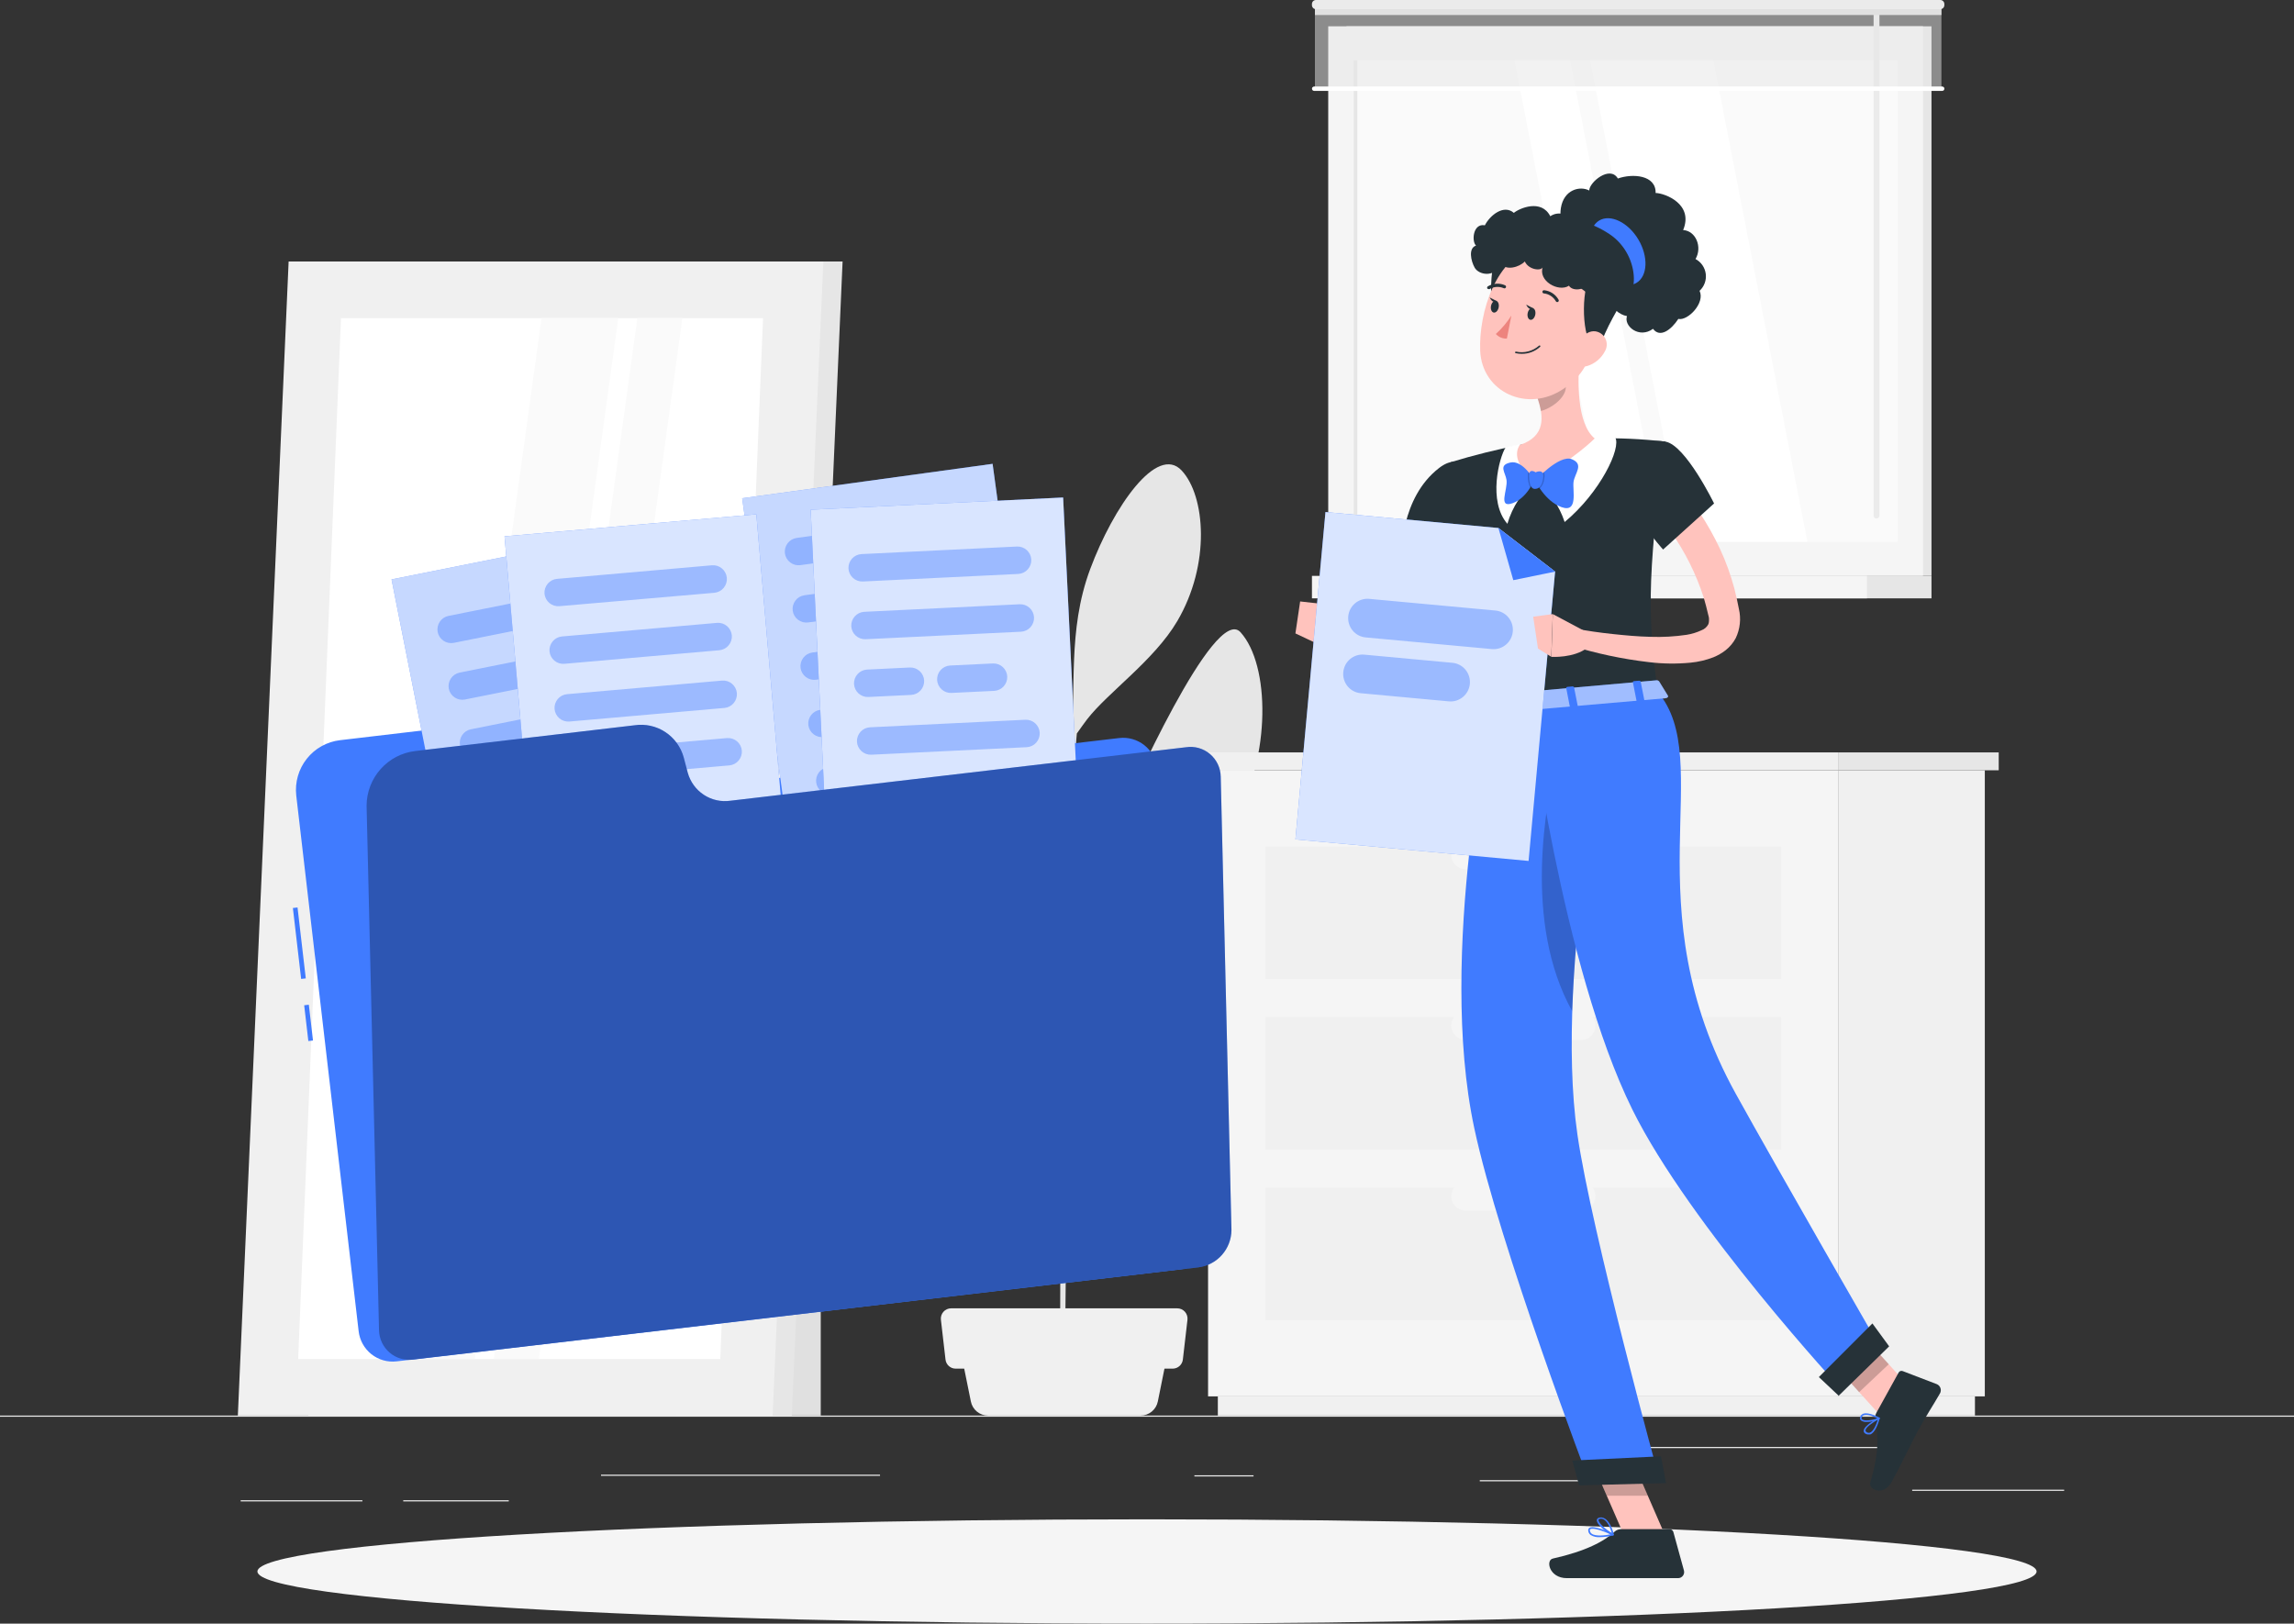<svg width="332" height="235" viewBox="0 0 332 235" fill="none" xmlns="http://www.w3.org/2000/svg">
<rect x="0" y="0" width="332" height="235" fill="#333333" stroke="none"/>
<g clip-path="url(#clip0_2827_26325)">
<path d="M332 204.889H0V205.056H332V204.889Z" fill="#EBEBEB"/>
<path d="M298.734 215.617H276.742V215.784H298.734V215.617Z" fill="#EBEBEB"/>
<path d="M181.418 213.53H172.859V213.697H181.418V213.53Z" fill="#EBEBEB"/>
<path d="M232.181 214.237H214.16V214.404H232.181V214.237Z" fill="#EBEBEB"/>
<path d="M276.078 209.43H238.821V209.596H276.078V209.43Z" fill="#EBEBEB"/>
<path d="M52.449 217.144H34.833V217.311H52.449V217.144Z" fill="#EBEBEB"/>
<path d="M73.631 217.144H58.359V217.311H73.631V217.144Z" fill="#EBEBEB"/>
<path d="M127.362 213.444H86.984V213.61H127.362V213.444Z" fill="#EBEBEB"/>
<path d="M175.894 147.541C174.566 143.707 164.074 148.921 159.818 155.275C156.983 159.509 155.256 164.023 154.446 170.091C154.546 163.17 154.652 155.729 154.758 148.708C155.622 146.961 157.587 142.927 159.001 139.726C163.716 129.058 174.937 125.058 178.802 118.35C183.882 109.522 183.855 96.287 179.532 91.506C175.774 87.359 163.337 115.43 161.936 118.563C158.118 126.967 155.715 135.948 154.825 145.141C154.924 138.546 155.024 132.472 155.104 127.805C155.369 112.569 155.695 107.675 155.847 106.162C156.365 105.428 156.983 104.568 157.335 104.108C160.343 100.221 167.023 95.587 170.362 89.933C175.236 81.672 174.446 71.79 171.026 68.11C167.454 64.262 161.139 73.357 157.78 82.365C154.42 91.373 155.861 100.001 154.924 107.489C154.725 108.955 154.519 114.53 154.334 122.264C153.318 113.943 151.286 108.369 147.534 103.175C142.886 96.787 138.902 89.006 135.117 90.013C131.333 91.02 133.358 101.308 136.372 108.535C139.028 114.976 152.308 121.397 154.234 126.538C154.002 137.019 153.796 150.301 153.65 162.663C152.607 156.275 153.324 155.742 149.055 145.994C146.512 140.18 136.093 133.012 134.852 137.006C133.61 141 135.516 148.554 139.433 153.842C142.601 158.102 149.639 158.096 151.272 160.743C151.651 161.363 152.906 163.73 153.623 165.09C153.457 180.186 153.377 193.514 153.464 198.055L154.128 198.101C154.128 196.928 154.174 189.247 154.307 179.085C156.02 173.678 167.527 170.524 171.08 164.897C174.818 159.009 177.494 152.142 175.894 147.541Z" fill="#E6E6E6"/>
<path d="M165.077 204.889H142.992C142.407 204.89 141.84 204.687 141.387 204.315C140.935 203.943 140.624 203.425 140.509 202.849L138.935 195.088H169.134L167.567 202.849C167.45 203.425 167.139 203.943 166.685 204.315C166.231 204.687 165.663 204.89 165.077 204.889Z" fill="#F0F0F0"/>
<path d="M169.765 198.095H138.305C137.939 198.095 137.586 197.958 137.315 197.712C137.044 197.466 136.873 197.127 136.837 196.761L136.173 191.02C136.15 190.813 136.17 190.602 136.233 190.403C136.296 190.204 136.401 190.021 136.539 189.864C136.678 189.708 136.847 189.583 137.037 189.498C137.227 189.412 137.432 189.367 137.641 189.367H170.389C170.597 189.367 170.803 189.412 170.993 189.498C171.182 189.583 171.352 189.708 171.491 189.864C171.629 190.021 171.733 190.204 171.796 190.403C171.859 190.602 171.88 190.813 171.856 191.02L171.192 196.761C171.154 197.119 170.989 197.451 170.727 197.696C170.464 197.941 170.123 198.082 169.765 198.095Z" fill="#F0F0F0"/>
<path d="M266.105 202.109H287.253V111.489H266.105V202.109Z" fill="#F0F0F0"/>
<path d="M176.252 204.889H285.825V202.109H176.252V204.889Z" fill="#F0F0F0"/>
<path d="M266.105 111.489H174.838V202.109H266.105V111.489Z" fill="#F5F5F5"/>
<path d="M257.791 147.208H183.151V166.397H257.791V147.208Z" fill="#F0F0F0"/>
<path d="M257.791 171.904H183.151V191.094H257.791V171.904Z" fill="#F0F0F0"/>
<path d="M212.095 150.515H228.848C229.988 150.515 230.913 149.588 230.913 148.444C230.913 147.301 229.988 146.374 228.848 146.374H212.095C210.954 146.374 210.03 147.301 210.03 148.444C210.03 149.588 210.954 150.515 212.095 150.515Z" fill="#F5F5F5"/>
<path d="M257.791 122.511H183.151V141.7H257.791V122.511Z" fill="#F0F0F0"/>
<path d="M212.095 125.805H228.854C229.125 125.805 229.392 125.751 229.642 125.647C229.892 125.543 230.119 125.391 230.31 125.199C230.501 125.007 230.653 124.779 230.756 124.529C230.859 124.278 230.913 124.009 230.913 123.738C230.913 123.189 230.696 122.662 230.31 122.274C229.924 121.885 229.401 121.666 228.854 121.664H212.095C211.548 121.666 211.024 121.885 210.637 122.273C210.25 122.662 210.032 123.188 210.03 123.738C210.032 124.286 210.25 124.812 210.637 125.2C211.024 125.587 211.548 125.805 212.095 125.805Z" fill="#F5F5F5"/>
<path d="M212.095 175.212H228.854C229.125 175.212 229.392 175.158 229.642 175.054C229.892 174.95 230.119 174.798 230.31 174.606C230.501 174.414 230.653 174.186 230.756 173.936C230.859 173.685 230.913 173.416 230.913 173.145C230.913 172.596 230.696 172.069 230.31 171.681C229.924 171.292 229.401 171.073 228.854 171.071H212.095C211.548 171.073 211.024 171.292 210.637 171.68C210.25 172.069 210.032 172.595 210.03 173.145C210.032 173.693 210.25 174.219 210.637 174.606C211.024 174.994 211.548 175.212 212.095 175.212Z" fill="#F5F5F5"/>
<path d="M172.965 111.489L266.111 111.489V108.902L172.965 108.902V111.489Z" fill="#F0F0F0"/>
<path d="M289.265 108.902H266.105V111.489H289.265V108.902Z" fill="#E6E6E6"/>
<path d="M97.887 204.889H118.783L118.783 69.183H97.887L97.887 204.889Z" fill="#E0E0E0"/>
<path d="M44.627 204.889H114.593L121.944 37.852H51.978L44.627 204.889Z" fill="#E6E6E6"/>
<path d="M34.422 204.889H111.818L119.161 37.852H41.772L34.422 204.889Z" fill="#F0F0F0"/>
<path d="M104.241 196.701L110.43 46.047H49.349L43.153 196.701H104.241Z" fill="white"/>
<path d="M77.993 196.701L98.757 46.047H92.243L71.48 196.701H77.993Z" fill="#FAFAFA"/>
<path d="M68.717 196.701L89.481 46.047H78.372L57.609 196.701H68.717Z" fill="#FAFAFA"/>
<path d="M194.857 83.352L279.537 83.352V3.807L194.857 3.807V83.352Z" fill="#E6E6E6"/>
<path d="M192.228 83.352L278.309 83.352V3.807L192.228 3.807V83.352Z" fill="#F5F5F5"/>
<path d="M194.857 86.606L279.537 86.606V83.352L194.857 83.352V86.606Z" fill="#E6E6E6"/>
<path d="M189.871 86.606L270.202 86.606V83.352L189.871 83.352V86.606Z" fill="#F5F5F5"/>
<path d="M274.637 78.418V8.735L195.913 8.735V78.418H274.637Z" fill="#FAFAFA"/>
<path d="M196.438 78.418V8.735H195.913V78.418H196.438Z" fill="#E6E6E6"/>
<path d="M261.576 78.418L247.964 8.735H230.122L243.734 78.418H261.576Z" fill="white"/>
<path d="M240.846 78.418L227.234 8.735H219.18L232.792 78.418H240.846Z" fill="white"/>
<path d="M272.001 74.637V1.067C272.001 0.842 271.82 0.66 271.596 0.66H271.563C271.339 0.66 271.158 0.842 271.158 1.067V74.637C271.158 74.862 271.339 75.044 271.563 75.044H271.596C271.82 75.044 272.001 74.862 272.001 74.637Z" fill="#EBEBEB"/>
<path opacity="0.5" d="M190.302 12.835L280.972 12.835V0.66L190.302 0.66V12.835Z" fill="#E6E6E6"/>
<path d="M190.302 2.174L280.972 2.174V0.66L190.302 0.66V2.174Z" fill="#E0E0E0"/>
<path d="M190.448 1.327L280.819 1.327C281.138 1.327 281.397 1.067 281.397 0.747V0.58C281.397 0.26 281.138 -1.26362e-05 280.819 -1.26362e-05L190.448 -1.26362e-05C190.129 -1.26362e-05 189.871 0.26 189.871 0.58V0.747C189.871 1.067 190.129 1.327 190.448 1.327Z" fill="#EBEBEB"/>
<path d="M190.19 13.155H281.084C281.168 13.155 281.248 13.122 281.308 13.064C281.367 13.005 281.401 12.926 281.403 12.842C281.403 12.8 281.395 12.758 281.379 12.719C281.363 12.681 281.339 12.645 281.31 12.616C281.28 12.586 281.245 12.562 281.206 12.546C281.168 12.53 281.126 12.522 281.084 12.522H190.19C190.148 12.522 190.107 12.53 190.069 12.546C190.03 12.562 189.996 12.586 189.966 12.616C189.937 12.646 189.915 12.681 189.899 12.72C189.884 12.759 189.877 12.8 189.877 12.842C189.877 12.925 189.91 13.005 189.969 13.063C190.027 13.122 190.107 13.155 190.19 13.155Z" fill="white"/>
<path d="M166 235C237.103 235 294.743 231.621 294.743 227.452C294.743 223.284 237.103 219.905 166 219.905C94.897 219.905 37.257 223.284 37.257 227.452C37.257 231.621 94.897 235 166 235Z" fill="#F5F5F5"/>
<path d="M43.06 131.345L42.387 131.424L43.583 141.689L44.255 141.61L43.06 131.345Z" fill="#407BFF"/>
<path d="M44.695 145.422L44.022 145.501L44.625 150.679L45.298 150.6L44.695 145.422Z" fill="#407BFF"/>
<path d="M89.368 110.402L88.571 108.155C88.022 106.612 86.968 105.3 85.581 104.436C84.194 103.571 82.556 103.204 80.935 103.395L49.202 107.135C47.309 107.359 45.581 108.327 44.396 109.826C43.21 111.325 42.663 113.234 42.874 115.136L51.905 192.681C51.98 193.329 52.181 193.957 52.498 194.527C52.815 195.097 53.24 195.599 53.75 196.004C54.26 196.409 54.845 196.709 55.47 196.887C56.096 197.065 56.75 197.117 57.396 197.041L170.94 183.706C172.244 183.552 173.433 182.885 174.248 181.851C175.062 180.817 175.434 179.501 175.283 178.192L167.467 111.182C167.314 109.873 166.65 108.679 165.62 107.861C164.591 107.043 163.28 106.67 161.976 106.822L96.048 114.57C94.629 114.735 93.197 114.413 91.984 113.656C90.771 112.899 89.849 111.752 89.368 110.402Z" fill="#407BFF"/>
<path d="M92.54 76.684L56.666 83.862L66.515 133.494L102.389 126.315L92.54 76.684Z" fill="#407BFF"/>
<path opacity="0.7" d="M92.54 76.684L56.666 83.862L66.515 133.494L102.389 126.315L92.54 76.684Z" fill="white"/>
<g opacity="0.4">
<path d="M87.748 88.619L65.67 93.046C65.156 93.145 64.624 93.037 64.189 92.745C63.754 92.453 63.451 92.001 63.346 91.486C63.246 90.969 63.353 90.434 63.644 89.996C63.934 89.558 64.386 89.252 64.899 89.146L86.997 84.725C87.511 84.627 88.043 84.735 88.478 85.027C88.912 85.319 89.216 85.771 89.321 86.286C89.419 86.804 89.308 87.341 89.013 87.778C88.718 88.215 88.263 88.517 87.748 88.619Z" fill="#407BFF"/>
<path d="M89.374 96.827L67.276 101.248C66.763 101.346 66.231 101.238 65.796 100.946C65.361 100.654 65.058 100.202 64.953 99.688C64.855 99.171 64.963 98.638 65.253 98.201C65.544 97.764 65.994 97.46 66.506 97.354L88.604 92.933C89.11 92.842 89.632 92.95 90.06 93.236C90.488 93.522 90.79 93.963 90.902 94.467C91.008 94.983 90.907 95.52 90.621 95.962C90.335 96.404 89.887 96.715 89.374 96.827Z" fill="#407BFF"/>
<path d="M91.008 105.035L68.91 109.456C68.395 109.556 67.862 109.448 67.425 109.156C66.989 108.864 66.685 108.411 66.579 107.895C66.481 107.379 66.589 106.845 66.88 106.409C67.171 105.972 67.621 105.668 68.133 105.562L90.238 101.134C90.752 101.034 91.286 101.142 91.722 101.434C92.158 101.726 92.463 102.179 92.568 102.695C92.668 103.212 92.56 103.749 92.268 104.187C91.975 104.626 91.523 104.93 91.008 105.035Z" fill="#407BFF"/>
<path d="M92.635 113.243L70.537 117.663C70.023 117.762 69.491 117.653 69.056 117.361C68.622 117.069 68.319 116.618 68.213 116.103C68.113 115.586 68.22 115.051 68.511 114.612C68.802 114.174 69.253 113.869 69.766 113.763L91.864 109.342C92.378 109.244 92.91 109.352 93.345 109.644C93.78 109.936 94.083 110.388 94.188 110.902C94.288 111.419 94.181 111.955 93.89 112.393C93.599 112.831 93.148 113.137 92.635 113.243Z" fill="#407BFF"/>
<path d="M88.246 122.657L72.183 125.871C71.67 125.97 71.138 125.861 70.703 125.569C70.268 125.277 69.965 124.825 69.859 124.311C69.76 123.794 69.867 123.258 70.157 122.82C70.448 122.382 70.9 122.077 71.413 121.971L87.469 118.757C87.984 118.657 88.517 118.764 88.953 119.056C89.39 119.348 89.694 119.801 89.799 120.317C89.899 120.834 89.792 121.37 89.501 121.808C89.21 122.246 88.759 122.551 88.246 122.657Z" fill="#407BFF"/>
</g>
<path d="M143.654 67.135L107.412 72.113L114.243 122.254L150.485 117.275L143.654 67.135Z" fill="#407BFF"/>
<path opacity="0.7" d="M143.654 67.135L107.412 72.113L114.243 122.254L150.485 117.275L143.654 67.135Z" fill="white"/>
<g opacity="0.4">
<path d="M138.152 78.738L115.828 81.798C115.308 81.867 114.782 81.727 114.365 81.408C113.947 81.09 113.671 80.619 113.597 80.098C113.531 79.577 113.671 79.051 113.988 78.633C114.305 78.215 114.773 77.939 115.29 77.864L137.614 74.791C138.134 74.722 138.66 74.862 139.077 75.18C139.495 75.499 139.771 75.97 139.845 76.491C139.915 77.014 139.776 77.544 139.459 77.965C139.142 78.385 138.672 78.663 138.152 78.738Z" fill="#407BFF"/>
<path d="M139.281 87.026L116.957 90.093C116.438 90.161 115.913 90.022 115.496 89.705C115.078 89.388 114.802 88.919 114.726 88.399C114.658 87.877 114.797 87.349 115.114 86.93C115.431 86.51 115.9 86.233 116.419 86.159L138.743 83.092C139.263 83.023 139.788 83.163 140.206 83.482C140.624 83.8 140.9 84.271 140.974 84.792C141.04 85.313 140.9 85.839 140.583 86.257C140.266 86.675 139.798 86.951 139.281 87.026Z" fill="#407BFF"/>
<path d="M124.241 97.54L118.086 98.387C117.567 98.454 117.043 98.313 116.627 97.995C116.21 97.677 115.936 97.207 115.861 96.687C115.793 96.166 115.932 95.639 116.247 95.22C116.563 94.8 117.03 94.523 117.548 94.447L123.703 93.6C124.222 93.533 124.746 93.674 125.162 93.993C125.578 94.311 125.853 94.78 125.928 95.3C125.996 95.821 125.857 96.348 125.542 96.767C125.226 97.187 124.759 97.464 124.241 97.54Z" fill="#407BFF"/>
<path d="M136.166 95.9L130.018 96.747C129.498 96.816 128.972 96.675 128.554 96.357C128.137 96.039 127.861 95.568 127.787 95.047C127.719 94.525 127.858 93.997 128.175 93.577C128.492 93.158 128.961 92.881 129.48 92.806L135.629 91.966C136.147 91.898 136.672 92.037 137.09 92.354C137.507 92.671 137.784 93.14 137.86 93.66C137.928 94.182 137.788 94.71 137.471 95.129C137.154 95.549 136.685 95.826 136.166 95.9Z" fill="#407BFF"/>
<path d="M141.545 103.608L119.215 106.675C118.696 106.742 118.172 106.601 117.755 106.283C117.339 105.964 117.064 105.495 116.99 104.975C116.924 104.454 117.064 103.928 117.381 103.51C117.698 103.092 118.166 102.816 118.683 102.741L141.007 99.668C141.526 99.601 142.05 99.742 142.466 100.06C142.882 100.378 143.157 100.848 143.231 101.368C143.3 101.889 143.161 102.416 142.846 102.835C142.53 103.254 142.063 103.532 141.545 103.608Z" fill="#407BFF"/>
<path d="M136.571 112.736L120.35 114.963C119.832 115.03 119.309 114.89 118.893 114.573C118.477 114.256 118.201 113.788 118.126 113.269C118.057 112.747 118.197 112.219 118.514 111.8C118.831 111.381 119.3 111.104 119.819 111.029L136.054 108.802C136.572 108.733 137.097 108.873 137.515 109.19C137.932 109.507 138.209 109.976 138.285 110.496C138.352 111.021 138.21 111.551 137.889 111.971C137.568 112.391 137.094 112.666 136.571 112.736Z" fill="#407BFF"/>
</g>
<path d="M109.459 74.439L73.018 77.628L77.393 128.044L113.834 124.855L109.459 74.439Z" fill="#407BFF"/>
<path opacity="0.8" d="M109.459 74.439L73.018 77.628L77.393 128.044L113.834 124.855L109.459 74.439Z" fill="white"/>
<g opacity="0.4">
<path d="M103.391 85.799L80.942 87.739C80.42 87.78 79.904 87.613 79.504 87.275C79.104 86.937 78.853 86.455 78.803 85.932C78.763 85.409 78.929 84.89 79.265 84.489C79.602 84.087 80.082 83.834 80.603 83.785L103.046 81.818C103.568 81.776 104.086 81.941 104.488 82.28C104.889 82.618 105.142 83.101 105.191 83.625C105.239 84.153 105.076 84.678 104.739 85.086C104.402 85.493 103.917 85.75 103.391 85.799Z" fill="#407BFF"/>
<path d="M104.115 94.113L81.665 96.08C81.144 96.121 80.628 95.954 80.228 95.617C79.828 95.278 79.576 94.796 79.527 94.273C79.485 93.749 79.65 93.229 79.987 92.826C80.323 92.422 80.805 92.169 81.327 92.12L103.77 90.153C104.292 90.11 104.81 90.276 105.212 90.614C105.613 90.952 105.866 91.436 105.915 91.96C105.957 92.484 105.792 93.004 105.455 93.407C105.118 93.811 104.637 94.064 104.115 94.113Z" fill="#407BFF"/>
<path d="M104.846 102.468L82.396 104.435C81.874 104.476 81.358 104.309 80.958 103.971C80.558 103.633 80.307 103.151 80.258 102.628C80.215 102.103 80.38 101.583 80.717 101.18C81.054 100.777 81.535 100.523 82.057 100.474L104.5 98.507C105.023 98.465 105.541 98.63 105.942 98.969C106.344 99.307 106.596 99.79 106.645 100.314C106.688 100.839 106.522 101.359 106.186 101.762C105.849 102.165 105.367 102.419 104.846 102.468Z" fill="#407BFF"/>
<path d="M105.563 110.782L83.113 112.749C82.592 112.79 82.075 112.624 81.675 112.286C81.275 111.947 81.024 111.465 80.975 110.942C80.932 110.418 81.097 109.898 81.434 109.495C81.771 109.092 82.252 108.838 82.774 108.789L105.217 106.828C105.74 106.786 106.258 106.952 106.659 107.29C107.061 107.628 107.313 108.111 107.362 108.635C107.403 109.159 107.237 109.677 106.9 110.079C106.564 110.481 106.083 110.733 105.563 110.782Z" fill="#407BFF"/>
<path d="M100.151 119.657L83.837 121.084C83.315 121.125 82.799 120.958 82.399 120.62C81.999 120.282 81.748 119.8 81.698 119.277C81.658 118.754 81.824 118.235 82.16 117.833C82.497 117.432 82.977 117.179 83.498 117.13L99.806 115.696C100.328 115.654 100.846 115.82 101.248 116.158C101.649 116.496 101.902 116.979 101.951 117.503C101.993 118.028 101.828 118.548 101.491 118.951C101.154 119.354 100.673 119.608 100.151 119.657Z" fill="#407BFF"/>
</g>
<path d="M153.862 72.008L117.325 73.777L119.752 124.326L156.289 122.557L153.862 72.008Z" fill="#407BFF"/>
<path opacity="0.8" d="M153.862 72.008L117.325 73.777L119.752 124.326L156.289 122.557L153.862 72.008Z" fill="white"/>
<g opacity="0.4">
<path d="M147.375 83.072L124.865 84.165C124.342 84.187 123.832 84.001 123.444 83.648C123.056 83.295 122.823 82.803 122.794 82.278C122.772 81.753 122.957 81.241 123.308 80.851C123.66 80.462 124.15 80.227 124.673 80.198L147.182 79.105C147.705 79.083 148.216 79.268 148.603 79.621C148.991 79.975 149.225 80.467 149.254 80.992C149.276 81.517 149.091 82.029 148.739 82.418C148.387 82.808 147.897 83.043 147.375 83.072Z" fill="#407BFF"/>
<path d="M147.773 91.433L125.27 92.52C124.747 92.542 124.237 92.356 123.849 92.003C123.461 91.65 123.228 91.158 123.199 90.633C123.177 90.108 123.362 89.595 123.713 89.206C124.065 88.817 124.555 88.582 125.078 88.552L147.581 87.459C148.105 87.437 148.616 87.624 149.004 87.978C149.392 88.333 149.625 88.827 149.652 89.353C149.674 89.878 149.489 90.39 149.137 90.78C148.786 91.169 148.296 91.404 147.773 91.433Z" fill="#407BFF"/>
<path d="M131.87 100.581L125.669 100.881C125.146 100.903 124.635 100.717 124.247 100.364C123.86 100.011 123.626 99.519 123.597 98.994C123.575 98.469 123.76 97.956 124.112 97.567C124.463 97.178 124.953 96.943 125.476 96.914L131.678 96.614C132.201 96.592 132.711 96.778 133.099 97.131C133.487 97.484 133.72 97.976 133.749 98.501C133.771 99.026 133.586 99.538 133.235 99.928C132.883 100.317 132.393 100.552 131.87 100.581Z" fill="#407BFF"/>
<path d="M143.895 99.994L137.694 100.294C137.171 100.316 136.66 100.13 136.273 99.777C135.885 99.424 135.651 98.932 135.622 98.407C135.6 97.882 135.785 97.37 136.137 96.98C136.488 96.591 136.978 96.356 137.501 96.327L143.703 96.027C144.226 96.005 144.736 96.191 145.124 96.544C145.512 96.897 145.745 97.389 145.775 97.914C145.796 98.439 145.611 98.952 145.26 99.341C144.908 99.73 144.418 99.965 143.895 99.994Z" fill="#407BFF"/>
<path d="M148.577 108.149L126.094 109.236C125.571 109.257 125.06 109.072 124.672 108.719C124.285 108.365 124.051 107.873 124.022 107.349C124 106.823 124.185 106.311 124.537 105.922C124.888 105.532 125.378 105.298 125.901 105.268L148.404 104.175C148.928 104.153 149.439 104.34 149.827 104.694C150.215 105.049 150.448 105.542 150.476 106.068C150.497 106.597 150.31 107.112 149.954 107.502C149.598 107.892 149.103 108.124 148.577 108.149Z" fill="#407BFF"/>
<path d="M142.826 116.803L126.472 117.597C125.949 117.619 125.439 117.433 125.051 117.08C124.663 116.727 124.43 116.235 124.4 115.71C124.379 115.185 124.564 114.672 124.915 114.283C125.267 113.893 125.757 113.659 126.28 113.629L142.64 112.836C143.163 112.814 143.674 113 144.062 113.353C144.449 113.706 144.683 114.198 144.712 114.723C144.734 115.249 144.548 115.763 144.195 116.152C143.842 116.542 143.35 116.776 142.826 116.803Z" fill="#407BFF"/>
</g>
<path d="M99.534 111.836L98.956 109.642C98.544 108.124 97.592 106.811 96.28 105.951C94.968 105.09 93.388 104.743 91.838 104.975L60.105 108.702C58.17 108.927 56.385 109.856 55.086 111.313C53.786 112.77 53.063 114.654 53.054 116.61L54.853 192.521C54.865 193.146 55.01 193.761 55.277 194.325C55.545 194.889 55.93 195.389 56.406 195.792C56.882 196.195 57.438 196.491 58.037 196.66C58.636 196.83 59.264 196.869 59.88 196.775L173.424 183.439C174.742 183.279 175.957 182.641 176.84 181.646C177.724 180.65 178.216 179.365 178.224 178.032L176.67 112.409C176.659 111.784 176.514 111.168 176.246 110.603C175.978 110.038 175.592 109.538 175.116 109.135C174.639 108.732 174.082 108.436 173.482 108.267C172.882 108.098 172.253 108.06 171.637 108.155L105.709 115.896C104.364 116.09 102.995 115.784 101.858 115.037C100.721 114.289 99.895 113.151 99.534 111.836Z" fill="#407BFF"/>
<path opacity="0.3" d="M99.534 111.836L98.956 109.642C98.544 108.124 97.592 106.811 96.28 105.951C94.968 105.09 93.388 104.743 91.838 104.975L60.105 108.702C58.17 108.927 56.385 109.856 55.086 111.313C53.786 112.77 53.063 114.654 53.054 116.61L54.853 192.521C54.865 193.146 55.01 193.761 55.277 194.325C55.545 194.889 55.93 195.389 56.406 195.792C56.882 196.195 57.438 196.491 58.037 196.66C58.636 196.83 59.264 196.869 59.88 196.775L173.424 183.439C174.742 183.279 175.957 182.641 176.84 181.646C177.724 180.65 178.216 179.365 178.224 178.032L176.67 112.409C176.659 111.784 176.514 111.168 176.246 110.603C175.978 110.038 175.592 109.538 175.116 109.135C174.639 108.732 174.082 108.436 173.482 108.267C172.882 108.098 172.253 108.06 171.637 108.155L105.709 115.896C104.364 116.09 102.995 115.784 101.858 115.037C100.721 114.289 99.895 113.151 99.534 111.836Z" fill="black"/>
<path d="M210.508 75.344C210.017 77.824 209.492 80.258 208.901 82.678C208.31 85.099 207.732 87.546 207.088 89.966L206.112 93.587L205.979 94.053C205.92 94.253 205.853 94.453 205.78 94.66C205.607 95.112 205.385 95.544 205.116 95.947C204.789 96.447 204.367 96.877 203.875 97.214C203.334 97.582 202.711 97.811 202.062 97.88C201.072 97.949 200.084 97.731 199.213 97.254C198.553 96.893 197.935 96.462 197.367 95.967C196.346 95.063 195.439 94.038 194.665 92.913L196.517 91.24C197.418 91.947 198.37 92.584 199.366 93.147C199.8 93.392 200.258 93.591 200.734 93.74C201.139 93.873 201.497 93.853 201.504 93.787C201.511 93.72 201.438 93.787 201.404 93.787C201.371 93.787 201.371 93.787 201.404 93.673C201.438 93.56 201.477 93.44 201.524 93.266L201.677 92.533L202.454 88.866L204.007 81.585C204.519 79.158 205.056 76.724 205.588 74.324L210.508 75.344Z" fill="#FFC3BD"/>
<path d="M208.29 67.723C202.626 72.077 202.852 80.285 202.852 80.285L212.985 82.718C212.985 82.718 216.092 74.464 214.831 71.444C213.516 68.296 211.477 65.276 208.29 67.723Z" fill="#263238"/>
<path d="M197.049 91.373L193.324 87.632L191.332 93.487C191.332 93.487 194.479 95.187 197.487 93.58L197.049 91.373Z" fill="#FFC3BD"/>
<path d="M188.164 87.052L187.48 91.68L191.312 93.487L193.324 87.632L188.164 87.052Z" fill="#FFC3BD"/>
<path d="M241.112 222.532L235.415 223.092L229.485 209.47L235.182 208.91L241.112 222.532Z" fill="#FFC3BD"/>
<path d="M277.818 202.395L273.535 206.429L264.299 196.234L268.581 192.201L277.818 202.395Z" fill="#FFC3BD"/>
<path d="M271.563 204.482L274.776 198.668C274.83 198.566 274.92 198.488 275.027 198.447C275.135 198.407 275.253 198.407 275.361 198.448L280.308 200.342C280.43 200.393 280.54 200.47 280.63 200.567C280.721 200.665 280.79 200.78 280.833 200.906C280.877 201.032 280.893 201.165 280.881 201.298C280.87 201.43 280.83 201.559 280.766 201.675C279.61 203.676 278.953 204.596 277.539 207.156C276.669 208.73 274.976 212.337 273.774 214.49C272.572 216.644 270.367 215.591 270.673 214.577C272.047 210.036 271.788 207.503 271.403 205.502C271.337 205.154 271.394 204.794 271.563 204.482Z" fill="#263238"/>
<path d="M234.658 221.325H241.63C241.755 221.325 241.878 221.367 241.977 221.444C242.077 221.521 242.149 221.629 242.181 221.751L243.708 227.306C243.744 227.437 243.749 227.575 243.723 227.709C243.696 227.843 243.64 227.969 243.556 228.077C243.473 228.185 243.366 228.272 243.244 228.332C243.122 228.391 242.987 228.421 242.851 228.419C240.388 228.419 239.219 228.419 236.138 228.419H226.763C224.206 228.419 223.668 225.825 224.731 225.585C229.472 224.532 232.207 223.078 233.668 221.691C233.94 221.449 234.294 221.318 234.658 221.325Z" fill="#263238"/>
<path opacity="0.2" d="M229.492 209.476L232.546 216.491H238.489L235.189 208.916L229.492 209.476Z" fill="black"/>
<path opacity="0.2" d="M268.581 192.201L264.299 196.241L269.066 201.495L273.349 197.455L268.581 192.201Z" fill="black"/>
<path d="M209.997 66.883C209.997 66.883 207.44 68.01 216.026 102.148L239.897 100.081C238.655 90.359 238.124 84.345 241.045 63.922C237.643 63.523 234.217 63.369 230.793 63.462C227.163 63.517 223.542 63.831 219.957 64.402C216.597 65.059 213.273 65.887 209.997 66.883Z" fill="#263238"/>
<path d="M230.793 63.296C230.793 63.296 232.121 63.296 233.748 63.296C234.704 64.782 231.583 71.297 226.444 75.557C225.66 73.189 224.221 71.093 222.294 69.516L230.793 63.296Z" fill="white"/>
<path d="M219.957 64.316C219.957 64.316 219.352 64.403 217.912 64.736C216.949 66.223 215.322 72.577 218.157 75.817C218.871 73.36 220.303 71.174 222.267 69.543L219.957 64.316Z" fill="white"/>
<path d="M228.662 51.301C228.283 54.861 228.15 61.302 230.793 63.462C230.793 63.462 227.971 66.356 222.267 69.543C218.117 66.663 219.957 64.403 219.957 64.403C223.761 63.136 223.416 60.248 222.5 57.581L228.662 51.301Z" fill="#FFC3BD"/>
<path d="M222.174 69.563C222.174 69.563 225.674 65.736 227.486 66.469C229.299 67.203 227.898 68.516 227.732 69.75C227.566 70.983 228.436 74.264 226.012 73.41C223.589 72.557 222.174 69.563 222.174 69.563Z" fill="#407BFF"/>
<path d="M222.028 69.483C222.028 69.483 220.382 66.549 218.595 66.943C216.809 67.336 217.872 68.363 218.031 69.47C218.23 70.883 216.743 73.604 218.894 72.837C221.046 72.07 222.028 69.483 222.028 69.483Z" fill="#407BFF"/>
<g opacity="0.2">
<path d="M221.119 68.85C221.094 69.444 221.21 70.036 221.457 70.577C221.676 70.23 221.867 69.867 222.028 69.49C221.786 69.07 221.503 68.675 221.185 68.31C221.13 68.484 221.108 68.667 221.119 68.85Z" fill="black"/>
<path d="M223.443 68.323C222.699 68.99 222.174 69.563 222.174 69.563C222.369 69.962 222.591 70.348 222.838 70.717C223.237 70.311 223.473 69.772 223.502 69.203C223.57 68.91 223.549 68.604 223.443 68.323Z" fill="black"/>
</g>
<path d="M222.128 70.763C221.637 70.763 221.331 70.223 221.291 68.936C221.251 67.65 222.241 68.363 222.241 68.363C222.241 68.363 223.569 67.696 223.33 69.243C223.157 70.463 222.639 70.763 222.128 70.763Z" fill="#407BFF"/>
<path opacity="0.2" d="M226.152 53.868L222.506 57.581C222.728 58.199 222.895 58.835 223.004 59.482C224.472 59.142 226.597 57.608 226.617 56.035C226.593 55.29 226.435 54.556 226.152 53.868Z" fill="black"/>
<path d="M223.038 39.272C223.038 39.272 219.054 44.813 218.39 47.273C215.674 48.86 215.129 41.053 216.564 36.239C221.046 39.052 223.038 39.272 223.038 39.272Z" fill="#263238"/>
<path d="M231.782 45.74C230.302 51.427 229.791 53.868 226.324 56.248C221.099 59.835 214.465 56.768 214.22 50.747C214.007 45.333 216.457 36.945 222.52 35.758C223.856 35.486 225.239 35.562 226.537 35.98C227.835 36.398 229.005 37.143 229.934 38.145C230.864 39.146 231.521 40.37 231.845 41.7C232.169 43.03 232.147 44.421 231.782 45.74Z" fill="#FFC3BD"/>
<path d="M234.863 43.473C234.863 43.473 232.015 48.1 231.636 50.14C229.571 51.547 228.695 45.38 229.571 41.472C230.521 37.992 234.863 43.473 234.863 43.473Z" fill="#263238"/>
<path d="M233.728 40.246C232.911 40.872 232.035 38.559 232.858 36.785C231.278 36.885 229.385 35.945 229.79 34.418C226.696 35.465 225.541 32.298 225.899 30.104C226.331 27.437 228.648 26.87 230.003 27.571C230.003 26.377 233.004 23.89 234.146 25.837C236.264 25.084 239.677 25.317 239.611 27.931C241.012 27.971 245.142 29.564 243.595 33.298C245.414 33.405 246.404 35.732 245.388 37.492C245.787 37.705 246.13 38.012 246.387 38.386C246.644 38.759 246.808 39.19 246.866 39.641C246.923 40.091 246.872 40.549 246.716 40.976C246.561 41.402 246.306 41.785 245.972 42.093C246.809 43.853 244.252 46.473 242.898 46.16C241.855 47.753 240.242 48.954 239.233 47.593C237.241 49.067 234.956 47.193 235.468 45.753C233.21 45.373 230.899 41.593 233.728 40.246Z" fill="#263238"/>
<path d="M237.101 34.645C238.588 37.139 238.469 39.979 236.829 40.946C235.189 41.913 232.652 40.712 231.165 38.219C229.678 35.725 229.837 32.885 231.444 31.918C233.051 30.951 235.614 32.158 237.101 34.645Z" fill="#407BFF"/>
<path d="M223.297 38.579C223.204 39.292 221.245 39.105 220.68 37.845C219.87 38.699 217.965 39.179 217.314 38.212C216.218 40.292 213.994 39.746 213.43 38.752C212.865 37.759 212.48 35.912 213.622 35.545C212.958 34.972 213.157 32.271 214.897 32.611C215.627 31.171 217.633 29.538 219.093 30.811C219.884 30.144 223.077 28.757 224.366 31.298C224.648 31.104 224.97 30.977 225.308 30.926C225.646 30.875 225.991 30.902 226.317 31.005C226.643 31.108 226.942 31.284 227.19 31.519C227.439 31.755 227.631 32.044 227.752 32.364C229.817 31.825 230.713 33.398 230.707 34.252C232.174 34.651 232.274 37.199 231.371 37.745C231.716 39.032 231.53 40.412 230.182 40.292C229.923 42.026 227.613 42.293 227.068 41.352C225.581 42.339 222.513 40.659 223.297 38.579Z" fill="#263238"/>
<path d="M219.797 33.678C221.484 31.344 227.606 30.344 232.911 33.871C237.692 37.032 237.38 44.353 233.575 43.959C229.771 43.566 226.019 39.126 226.019 39.126L219.797 33.678Z" fill="#263238"/>
<path d="M232.254 50.874C231.724 51.878 230.819 52.631 229.737 52.968C228.297 53.401 227.553 52.121 227.925 50.74C228.263 49.5 229.419 47.787 230.873 47.953C231.19 47.996 231.492 48.117 231.75 48.306C232.009 48.496 232.216 48.747 232.353 49.037C232.491 49.327 232.553 49.647 232.536 49.968C232.519 50.289 232.422 50.6 232.254 50.874Z" fill="#FFC3BD"/>
<path d="M216.026 102.148C216.026 102.148 207.952 138.02 213.37 163.31C216.982 180.246 230.003 214.457 230.003 214.457L240.182 214.197C240.182 214.197 230.322 178.292 228.29 164.19C224.804 140.04 233.529 100.654 233.529 100.654L216.026 102.148Z" fill="#407BFF"/>
<path opacity="0.2" d="M225.342 109.396L230.428 117.457C228.893 127.014 227.922 136.655 227.52 146.327C220.382 133.459 223.748 116.203 225.342 109.396Z" fill="black"/>
<path d="M228.536 214.99L241.112 214.664L240.388 210.783L227.553 211.397L228.536 214.99Z" fill="#263238"/>
<path d="M221.245 101.801C221.245 101.801 225.986 139.84 236.251 160.609C244.545 177.385 266.676 201.282 266.676 201.282L272.34 195.428C272.34 195.428 257.386 169.477 251.224 158.336C236.112 130.999 248.462 110.162 239.897 100.128L221.245 101.801Z" fill="#407BFF"/>
<path d="M266.105 202.015L273.409 194.868L270.985 191.554L263.236 199.315L266.105 202.015Z" fill="#263238"/>
<path d="M240.129 98.641L241.391 100.694C241.49 100.848 241.311 101.041 241.032 101.061L216.006 103.235C215.787 103.235 215.601 103.161 215.574 103.028L215.176 100.901C215.176 100.754 215.322 100.614 215.561 100.594L239.724 98.467C239.801 98.458 239.878 98.47 239.949 98.5C240.02 98.531 240.082 98.579 240.129 98.641Z" fill="#407BFF"/>
<path opacity="0.5" d="M240.129 98.641L241.391 100.694C241.49 100.848 241.311 101.041 241.032 101.061L216.006 103.235C215.787 103.235 215.601 103.161 215.574 103.028L215.176 100.901C215.176 100.754 215.322 100.614 215.561 100.594L239.724 98.467C239.801 98.458 239.878 98.47 239.949 98.5C240.02 98.531 240.082 98.579 240.129 98.641Z" fill="white"/>
<path d="M237.121 101.634L237.785 101.581C237.918 101.581 238.011 101.494 237.991 101.414L237.446 98.654C237.446 98.567 237.314 98.514 237.187 98.527L236.523 98.581C236.397 98.581 236.304 98.667 236.318 98.747L236.862 101.508C236.869 101.588 236.982 101.648 237.121 101.634Z" fill="#407BFF"/>
<path d="M217.845 103.308L218.509 103.255C218.635 103.255 218.728 103.168 218.715 103.088L218.17 100.328C218.17 100.248 218.038 100.188 217.905 100.201L217.241 100.254C217.115 100.254 217.022 100.341 217.035 100.421L217.58 103.181C217.593 103.261 217.726 103.321 217.845 103.308Z" fill="#407BFF"/>
<path d="M227.48 102.468L228.144 102.408C228.27 102.408 228.363 102.321 228.35 102.241L227.805 99.481C227.805 99.401 227.666 99.341 227.54 99.354L226.876 99.414C226.743 99.414 226.65 99.501 226.67 99.581L227.208 102.341C227.234 102.428 227.354 102.468 227.48 102.468Z" fill="#407BFF"/>
<path d="M222.194 45.547C222.101 46.013 221.783 46.347 221.477 46.287C221.172 46.227 220.999 45.793 221.092 45.326C221.185 44.86 221.504 44.526 221.809 44.586C222.115 44.646 222.287 45.073 222.194 45.547Z" fill="#263238"/>
<path d="M216.895 44.495C216.987 44.026 216.814 43.596 216.508 43.535C216.202 43.475 215.879 43.807 215.787 44.277C215.696 44.746 215.869 45.176 216.175 45.237C216.481 45.297 216.803 44.965 216.895 44.495Z" fill="#263238"/>
<path d="M216.663 43.599L215.601 43.053C215.601 43.053 216.006 44.046 216.663 43.599Z" fill="#263238"/>
<path d="M218.735 45.673C218.11 46.662 217.353 47.559 216.484 48.34C216.686 48.562 216.933 48.738 217.21 48.853C217.487 48.968 217.785 49.021 218.084 49.007L218.735 45.673Z" fill="#ED847E"/>
<path d="M220.242 51.214C221.224 51.224 222.173 50.859 222.898 50.194C222.909 50.183 222.917 50.17 222.922 50.156C222.928 50.142 222.931 50.127 222.93 50.111C222.93 50.096 222.927 50.081 222.921 50.067C222.914 50.053 222.906 50.041 222.895 50.03C222.884 50.02 222.871 50.012 222.857 50.006C222.843 50.001 222.828 49.998 222.813 49.998C222.798 49.999 222.783 50.002 222.769 50.008C222.755 50.014 222.743 50.023 222.732 50.034C222.284 50.428 221.751 50.711 221.174 50.861C220.597 51.01 219.994 51.021 219.412 50.894C219.397 50.89 219.381 50.889 219.365 50.892C219.35 50.895 219.335 50.901 219.322 50.909C219.309 50.918 219.297 50.93 219.289 50.943C219.281 50.956 219.275 50.971 219.273 50.987C219.269 51.002 219.268 51.018 219.271 51.033C219.274 51.048 219.28 51.063 219.288 51.075C219.297 51.088 219.309 51.099 219.322 51.107C219.335 51.114 219.35 51.119 219.366 51.121C219.654 51.183 219.947 51.215 220.242 51.214Z" fill="#263238"/>
<path d="M225.362 43.726C225.406 43.725 225.449 43.714 225.488 43.693C225.539 43.66 225.576 43.608 225.59 43.548C225.604 43.488 225.593 43.425 225.561 43.373C225.346 42.992 225.042 42.668 224.675 42.43C224.309 42.192 223.891 42.047 223.456 42.006C223.394 42.006 223.335 42.031 223.292 42.074C223.248 42.118 223.224 42.177 223.224 42.239C223.224 42.301 223.248 42.361 223.292 42.404C223.335 42.448 223.394 42.473 223.456 42.473C223.812 42.511 224.154 42.635 224.453 42.834C224.753 43.032 225 43.299 225.176 43.613C225.196 43.645 225.223 43.672 225.255 43.692C225.287 43.712 225.324 43.723 225.362 43.726Z" fill="#263238"/>
<path d="M215.455 41.846C215.492 41.855 215.531 41.855 215.568 41.846C215.876 41.663 216.223 41.555 216.581 41.532C216.939 41.509 217.297 41.571 217.626 41.712C217.681 41.741 217.744 41.746 217.803 41.727C217.861 41.708 217.91 41.667 217.938 41.612C217.953 41.586 217.962 41.556 217.965 41.525C217.968 41.495 217.965 41.464 217.955 41.434C217.946 41.405 217.931 41.378 217.911 41.355C217.891 41.331 217.866 41.312 217.839 41.299C217.442 41.118 217.008 41.036 216.573 41.061C216.138 41.085 215.716 41.215 215.342 41.439C215.289 41.469 215.249 41.518 215.232 41.577C215.214 41.635 215.22 41.699 215.249 41.753C215.273 41.784 215.304 41.809 215.34 41.825C215.376 41.842 215.415 41.849 215.455 41.846Z" fill="#263238"/>
<path d="M242.061 69.376C242.506 69.817 242.818 70.163 243.177 70.557C243.535 70.95 243.841 71.337 244.153 71.73C244.817 72.524 245.388 73.337 245.959 74.171C247.078 75.852 248.07 77.615 248.927 79.445C249.781 81.285 250.474 83.197 250.999 85.159C251.251 86.139 251.483 87.159 251.663 88.139C251.995 89.554 251.835 91.041 251.211 92.353C250.844 93.042 250.338 93.646 249.724 94.127C249.193 94.536 248.61 94.873 247.991 95.127C246.925 95.54 245.808 95.805 244.671 95.914C242.653 96.108 240.62 96.081 238.608 95.834C234.757 95.384 230.955 94.573 227.254 93.413L227.865 90.993C229.671 91.293 231.53 91.573 233.369 91.766C235.209 91.96 237.041 92.133 238.861 92.173C240.615 92.237 242.37 92.138 244.106 91.88C244.855 91.76 245.584 91.536 246.271 91.213C246.694 91.055 247.042 90.743 247.247 90.339C247.303 90.186 247.332 90.023 247.333 89.859C247.333 89.753 247.333 89.633 247.333 89.499C247.333 89.366 247.287 89.246 247.227 88.999C247.041 88.139 246.796 87.292 246.563 86.459C246.018 84.783 245.352 83.15 244.571 81.572C243.782 79.987 242.874 78.464 241.855 77.018C241.357 76.284 240.839 75.571 240.288 74.884C240.016 74.537 239.737 74.217 239.452 73.877C239.166 73.537 238.861 73.21 238.642 72.97L242.061 69.376Z" fill="#FFC3BD"/>
<path d="M229.379 91.36L224.731 88.886L224.525 95.073C224.525 95.073 227.812 95.28 229.737 93.74L229.379 91.36Z" fill="#FFC3BD"/>
<path d="M221.225 124.611L225.063 82.732L216.862 76.424L191.83 74.111L187.48 121.491L221.225 124.611Z" fill="#407BFF"/>
<path opacity="0.8" d="M221.225 124.611L225.063 82.732L216.862 76.424L191.83 74.111L187.48 121.491L221.225 124.611Z" fill="white"/>
<path d="M225.063 82.732L216.862 76.424L219.014 83.972L225.063 82.732Z" fill="#407BFF"/>
<path opacity="0.4" d="M218.941 91.413C218.907 91.779 218.802 92.136 218.632 92.462C218.461 92.787 218.228 93.076 217.947 93.311C217.665 93.547 217.339 93.724 216.989 93.833C216.639 93.942 216.271 93.981 215.906 93.947L197.646 92.26C196.91 92.19 196.231 91.831 195.758 91.26C195.285 90.689 195.057 89.952 195.123 89.213C195.156 88.846 195.261 88.49 195.432 88.164C195.603 87.838 195.835 87.549 196.117 87.314C196.399 87.079 196.724 86.902 197.074 86.793C197.425 86.684 197.793 86.645 198.158 86.679L216.418 88.366C216.783 88.399 217.137 88.505 217.462 88.676C217.786 88.847 218.074 89.081 218.308 89.364C218.543 89.647 218.719 89.974 218.828 90.325C218.936 90.677 218.975 91.046 218.941 91.413Z" fill="#407BFF"/>
<path opacity="0.4" d="M212.726 98.981C212.657 99.722 212.298 100.404 211.727 100.88C211.157 101.355 210.422 101.583 209.685 101.514L196.929 100.334C196.564 100.302 196.208 100.197 195.884 100.026C195.559 99.855 195.271 99.621 195.036 99.338C194.802 99.054 194.625 98.728 194.517 98.376C194.409 98.024 194.371 97.654 194.406 97.287C194.438 96.92 194.543 96.563 194.713 96.237C194.883 95.911 195.116 95.622 195.398 95.386C195.68 95.151 196.006 94.974 196.356 94.865C196.707 94.757 197.075 94.719 197.44 94.753L210.202 95.933C210.567 95.967 210.922 96.072 211.247 96.244C211.571 96.415 211.859 96.649 212.093 96.932C212.327 97.215 212.504 97.541 212.612 97.893C212.721 98.245 212.759 98.614 212.726 98.981Z" fill="#407BFF"/>
<path d="M221.889 89.253L222.586 93.873L224.512 95.067L224.724 88.886L221.889 89.253Z" fill="#FFC3BD"/>
<path d="M241.045 63.922C243.967 64.442 248.07 72.87 248.07 72.87L240.693 79.538C240.693 79.538 234.83 73.11 235.142 69.283C235.408 66.063 237.314 63.262 241.045 63.922Z" fill="#263238"/>
<path d="M270.434 207.623C270.509 207.633 270.585 207.633 270.66 207.623C271.364 207.383 271.822 206.083 272.034 205.329C272.04 205.307 272.04 205.284 272.032 205.263C272.025 205.242 272.012 205.223 271.994 205.209C271.977 205.194 271.954 205.186 271.931 205.186C271.908 205.186 271.886 205.194 271.868 205.209C271.656 205.316 269.783 206.323 269.723 207.063C269.718 207.143 269.733 207.224 269.768 207.296C269.803 207.369 269.856 207.431 269.923 207.476C270.072 207.58 270.252 207.632 270.434 207.623ZM271.762 205.502C271.437 206.543 271.018 207.229 270.62 207.363C270.53 207.391 270.434 207.394 270.342 207.373C270.249 207.352 270.165 207.307 270.095 207.243C270.06 207.222 270.03 207.192 270.012 207.155C269.993 207.118 269.985 207.077 269.989 207.036C269.996 206.583 271.091 205.869 271.729 205.502H271.762Z" fill="#407BFF"/>
<path d="M270.182 205.816C270.817 205.813 271.444 205.665 272.014 205.382C272.031 205.372 272.046 205.357 272.056 205.34C272.067 205.322 272.073 205.303 272.074 205.282C272.071 205.262 272.064 205.242 272.053 205.224C272.041 205.207 272.026 205.193 272.008 205.182C271.948 205.182 270.467 204.329 269.67 204.616C269.572 204.649 269.482 204.703 269.406 204.774C269.331 204.846 269.271 204.933 269.232 205.029C269.182 205.123 269.166 205.23 269.185 205.334C269.204 205.439 269.258 205.533 269.338 205.602C269.588 205.767 269.885 205.842 270.182 205.816ZM271.702 205.282C271.038 205.556 269.836 205.722 269.491 205.429C269.431 205.376 269.378 205.296 269.451 205.116C269.476 205.049 269.515 204.988 269.567 204.94C269.619 204.891 269.682 204.855 269.75 204.836C270.255 204.622 271.244 205.056 271.669 205.262L271.702 205.282Z" fill="#407BFF"/>
<path d="M231.557 222.485C232.2 222.468 232.841 222.387 233.469 222.245C233.493 222.238 233.514 222.224 233.529 222.205C233.544 222.186 233.554 222.163 233.555 222.138C233.559 222.115 233.554 222.091 233.542 222.07C233.53 222.049 233.511 222.034 233.489 222.025C233.203 221.885 230.667 220.691 230.023 221.145C229.965 221.184 229.92 221.238 229.89 221.302C229.861 221.365 229.85 221.435 229.857 221.505C229.86 221.635 229.893 221.763 229.953 221.878C230.012 221.994 230.098 222.094 230.202 222.172C230.61 222.416 231.084 222.525 231.557 222.485ZM233.064 222.085C232.314 222.225 230.919 222.412 230.348 221.978C230.273 221.92 230.211 221.847 230.166 221.763C230.122 221.679 230.095 221.586 230.089 221.491C230.083 221.462 230.087 221.432 230.099 221.404C230.11 221.377 230.13 221.354 230.156 221.338C230.514 221.065 232.015 221.591 233.064 222.058V222.085Z" fill="#407BFF"/>
<path d="M233.442 222.218C233.466 222.227 233.492 222.227 233.516 222.218C233.532 222.204 233.544 222.187 233.551 222.167C233.558 222.147 233.559 222.126 233.555 222.105C233.555 221.991 232.951 219.478 231.563 219.638C231.218 219.684 231.125 219.851 231.105 219.991C231.019 220.658 232.619 221.925 233.383 222.238L233.442 222.218ZM231.703 219.818C232.579 219.818 233.091 221.285 233.263 221.871C232.44 221.431 231.271 220.385 231.351 219.978C231.351 219.978 231.351 219.858 231.603 219.825L231.703 219.818Z" fill="#407BFF"/>
<path d="M221.935 44.64L220.88 44.093C220.88 44.093 221.285 45.086 221.935 44.64Z" fill="#263238"/>
</g>
<defs>
<clipPath id="clip0_2827_26325">
<rect width="332" height="235" fill="white"/>
</clipPath>
</defs>
</svg>
